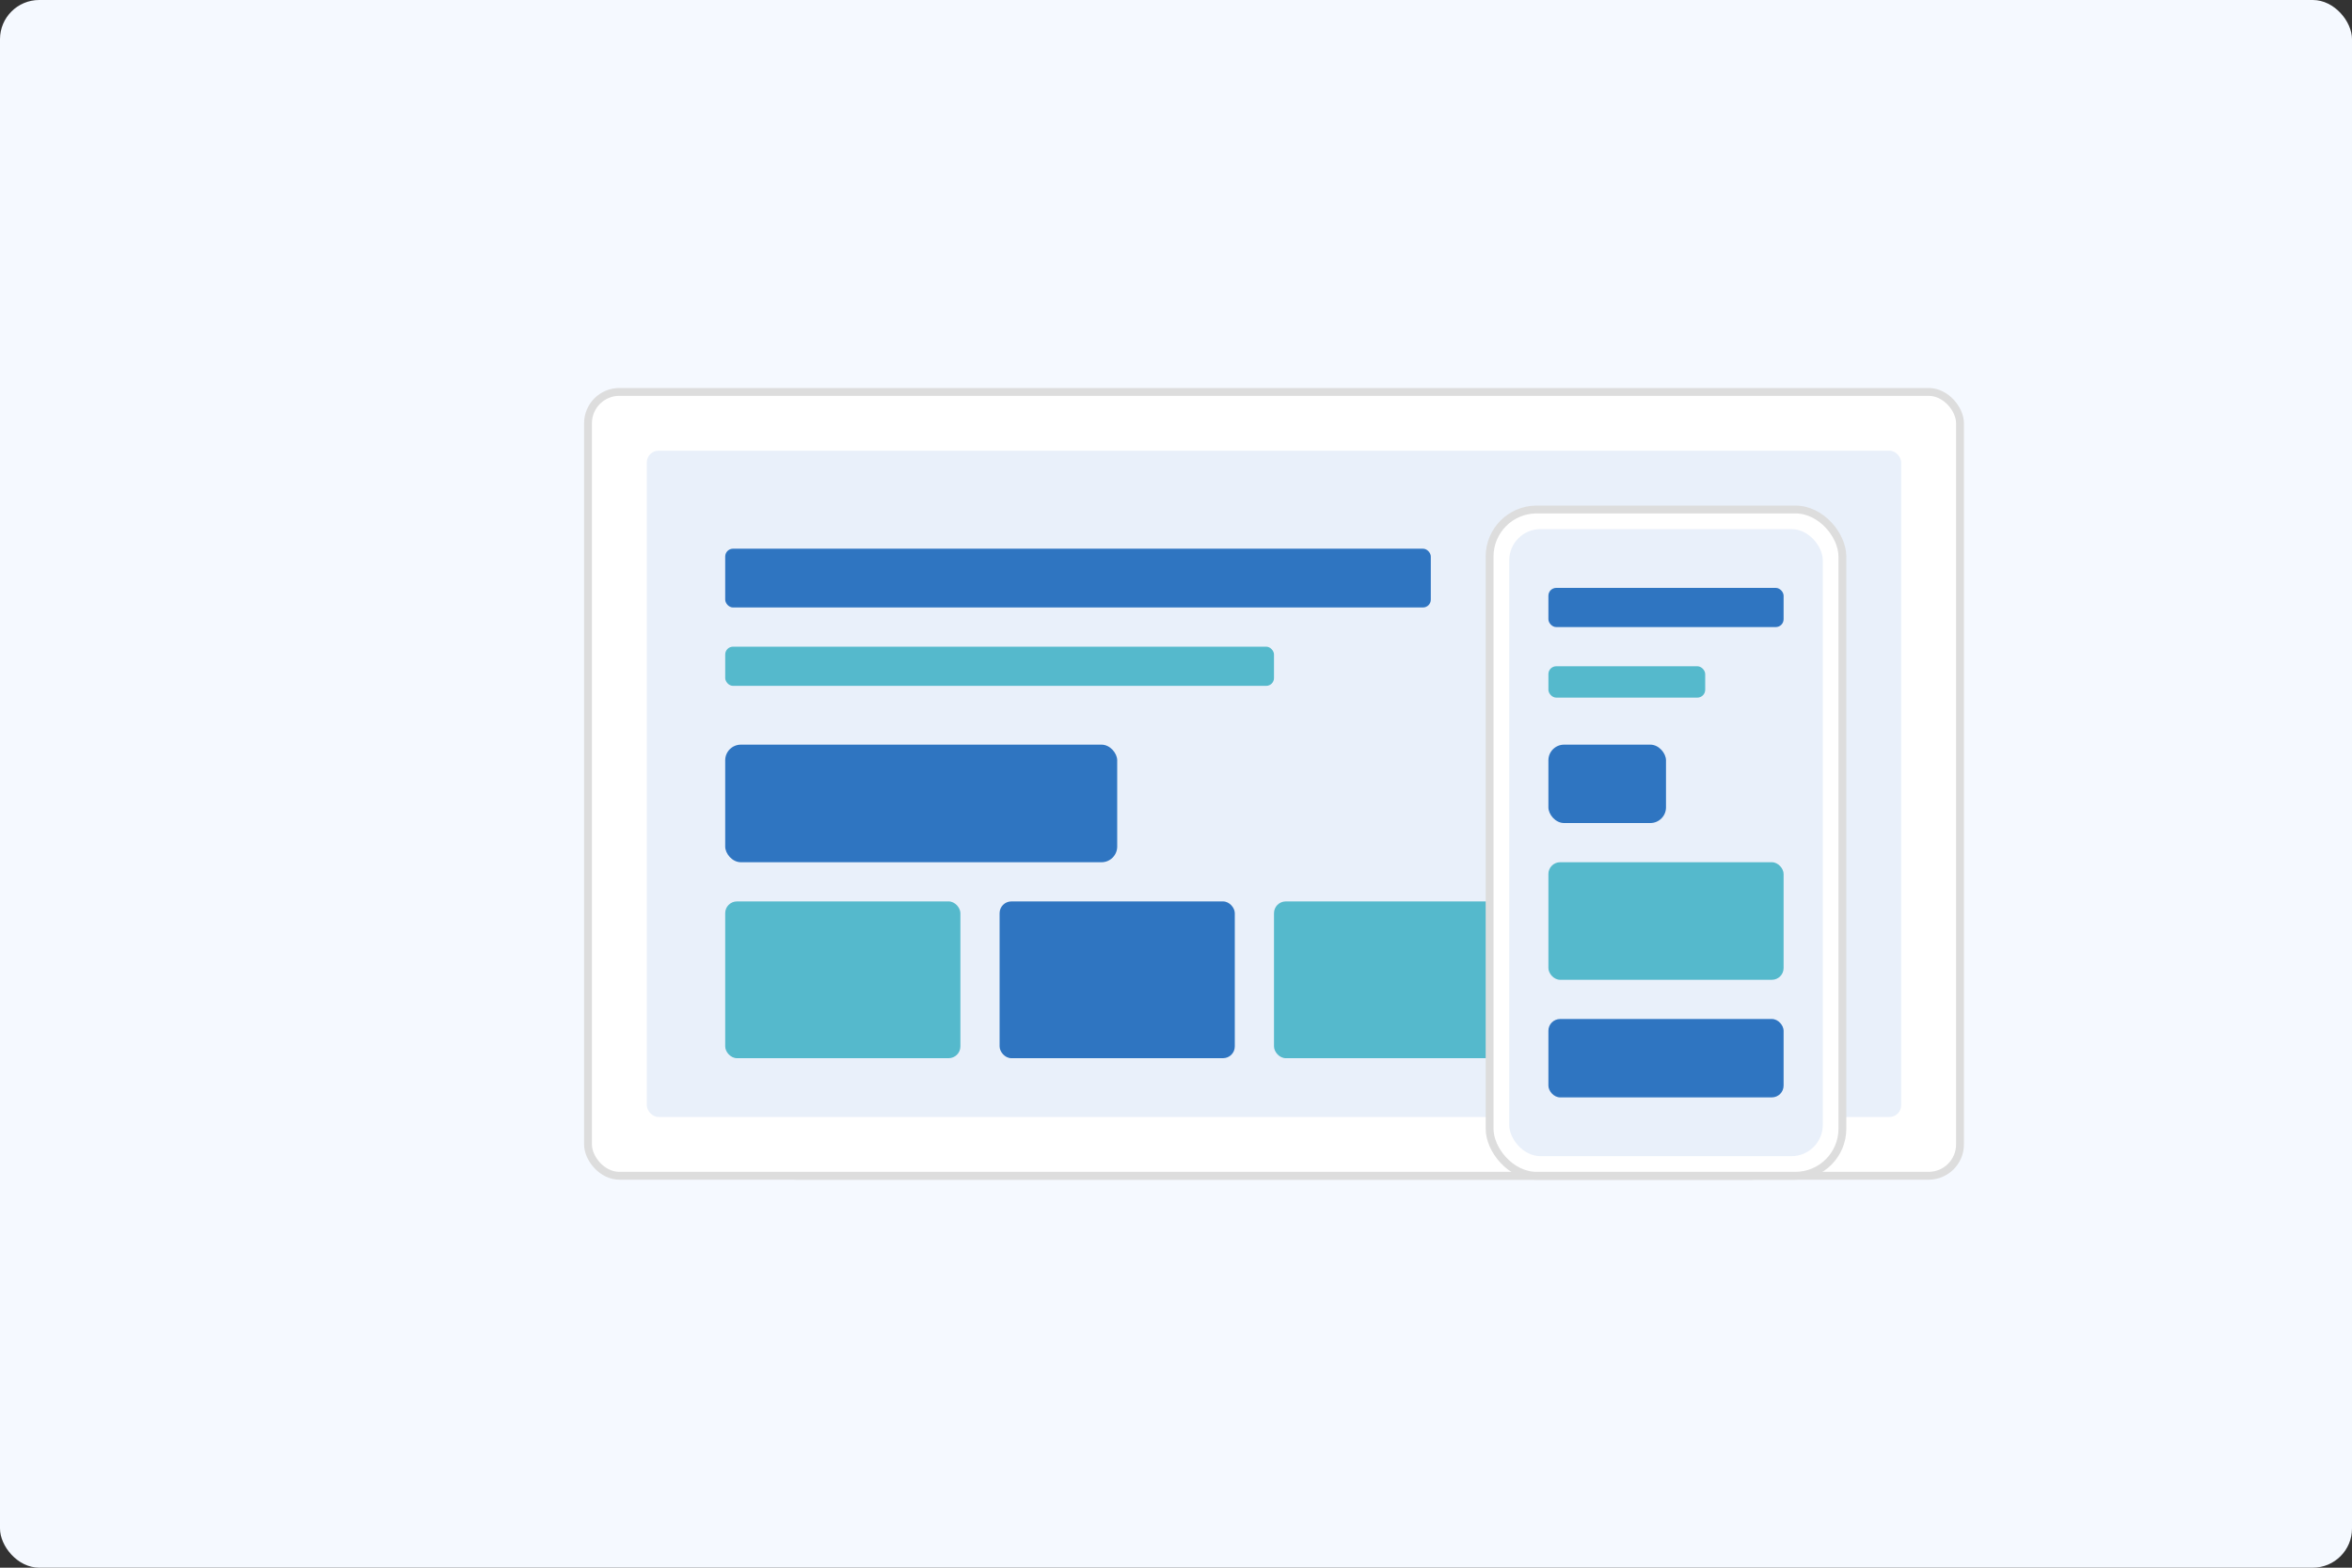 <?xml version="1.0" encoding="UTF-8" standalone="no"?>
<svg xmlns="http://www.w3.org/2000/svg" width="600" height="400" viewBox="0 0 600 400">
  <rect x="0" y="0" width="600" height="400" fill="#333333" stroke="none"/>
  <style>
    .background {
      fill: #f5f9ff;
    }
    .device {
      fill: #fff;
      stroke: #ddd;
      stroke-width: 2;
    }
    .screen {
      fill: #e9f0fa;
    }
    .element {
      fill: #0056b3;
      opacity: 0.8;
    }
    .element-alt {
      fill: #17a2b8;
      opacity: 0.7;
    }
  </style>
  
  <!-- Background -->
  <rect class="background" x="0" y="0" width="600" height="400" rx="10" />
  
  <!-- Laptop -->
  <g transform="translate(150, 100)">
    <!-- Base -->
    <rect class="device" x="50" y="180" width="250" height="20" rx="3" />
    <!-- Screen housing -->
    <rect class="device" x="0" y="0" width="350" height="200" rx="8" />
    <!-- Screen -->
    <rect class="screen" x="15" y="15" width="320" height="170" rx="3" />
    
    <!-- UI Elements -->
    <rect class="element" x="35" y="40" width="180" height="15" rx="2" />
    <rect class="element-alt" x="35" y="65" width="140" height="10" rx="2" />
    <rect class="element" x="35" y="90" width="100" height="30" rx="4" />
    
    <rect class="element-alt" x="35" y="130" width="60" height="40" rx="3" />
    <rect class="element" x="105" y="130" width="60" height="40" rx="3" />
    <rect class="element-alt" x="175" y="130" width="60" height="40" rx="3" />
    
    <circle class="element" cx="280" cy="90" r="40" />
  </g>
  
  <!-- Mobile -->
  <g transform="translate(380, 130)">
    <!-- Device -->
    <rect class="device" x="0" y="0" width="90" height="170" rx="12" />
    <!-- Screen -->
    <rect class="screen" x="5" y="5" width="80" height="160" rx="8" />
    
    <!-- UI Elements -->
    <rect class="element" x="15" y="20" width="60" height="10" rx="2" />
    <rect class="element-alt" x="15" y="40" width="40" height="8" rx="2" />
    <rect class="element" x="15" y="60" width="30" height="20" rx="4" />
    
    <rect class="element-alt" x="15" y="90" width="60" height="30" rx="3" />
    <rect class="element" x="15" y="130" width="60" height="20" rx="3" />
  </g>
</svg>